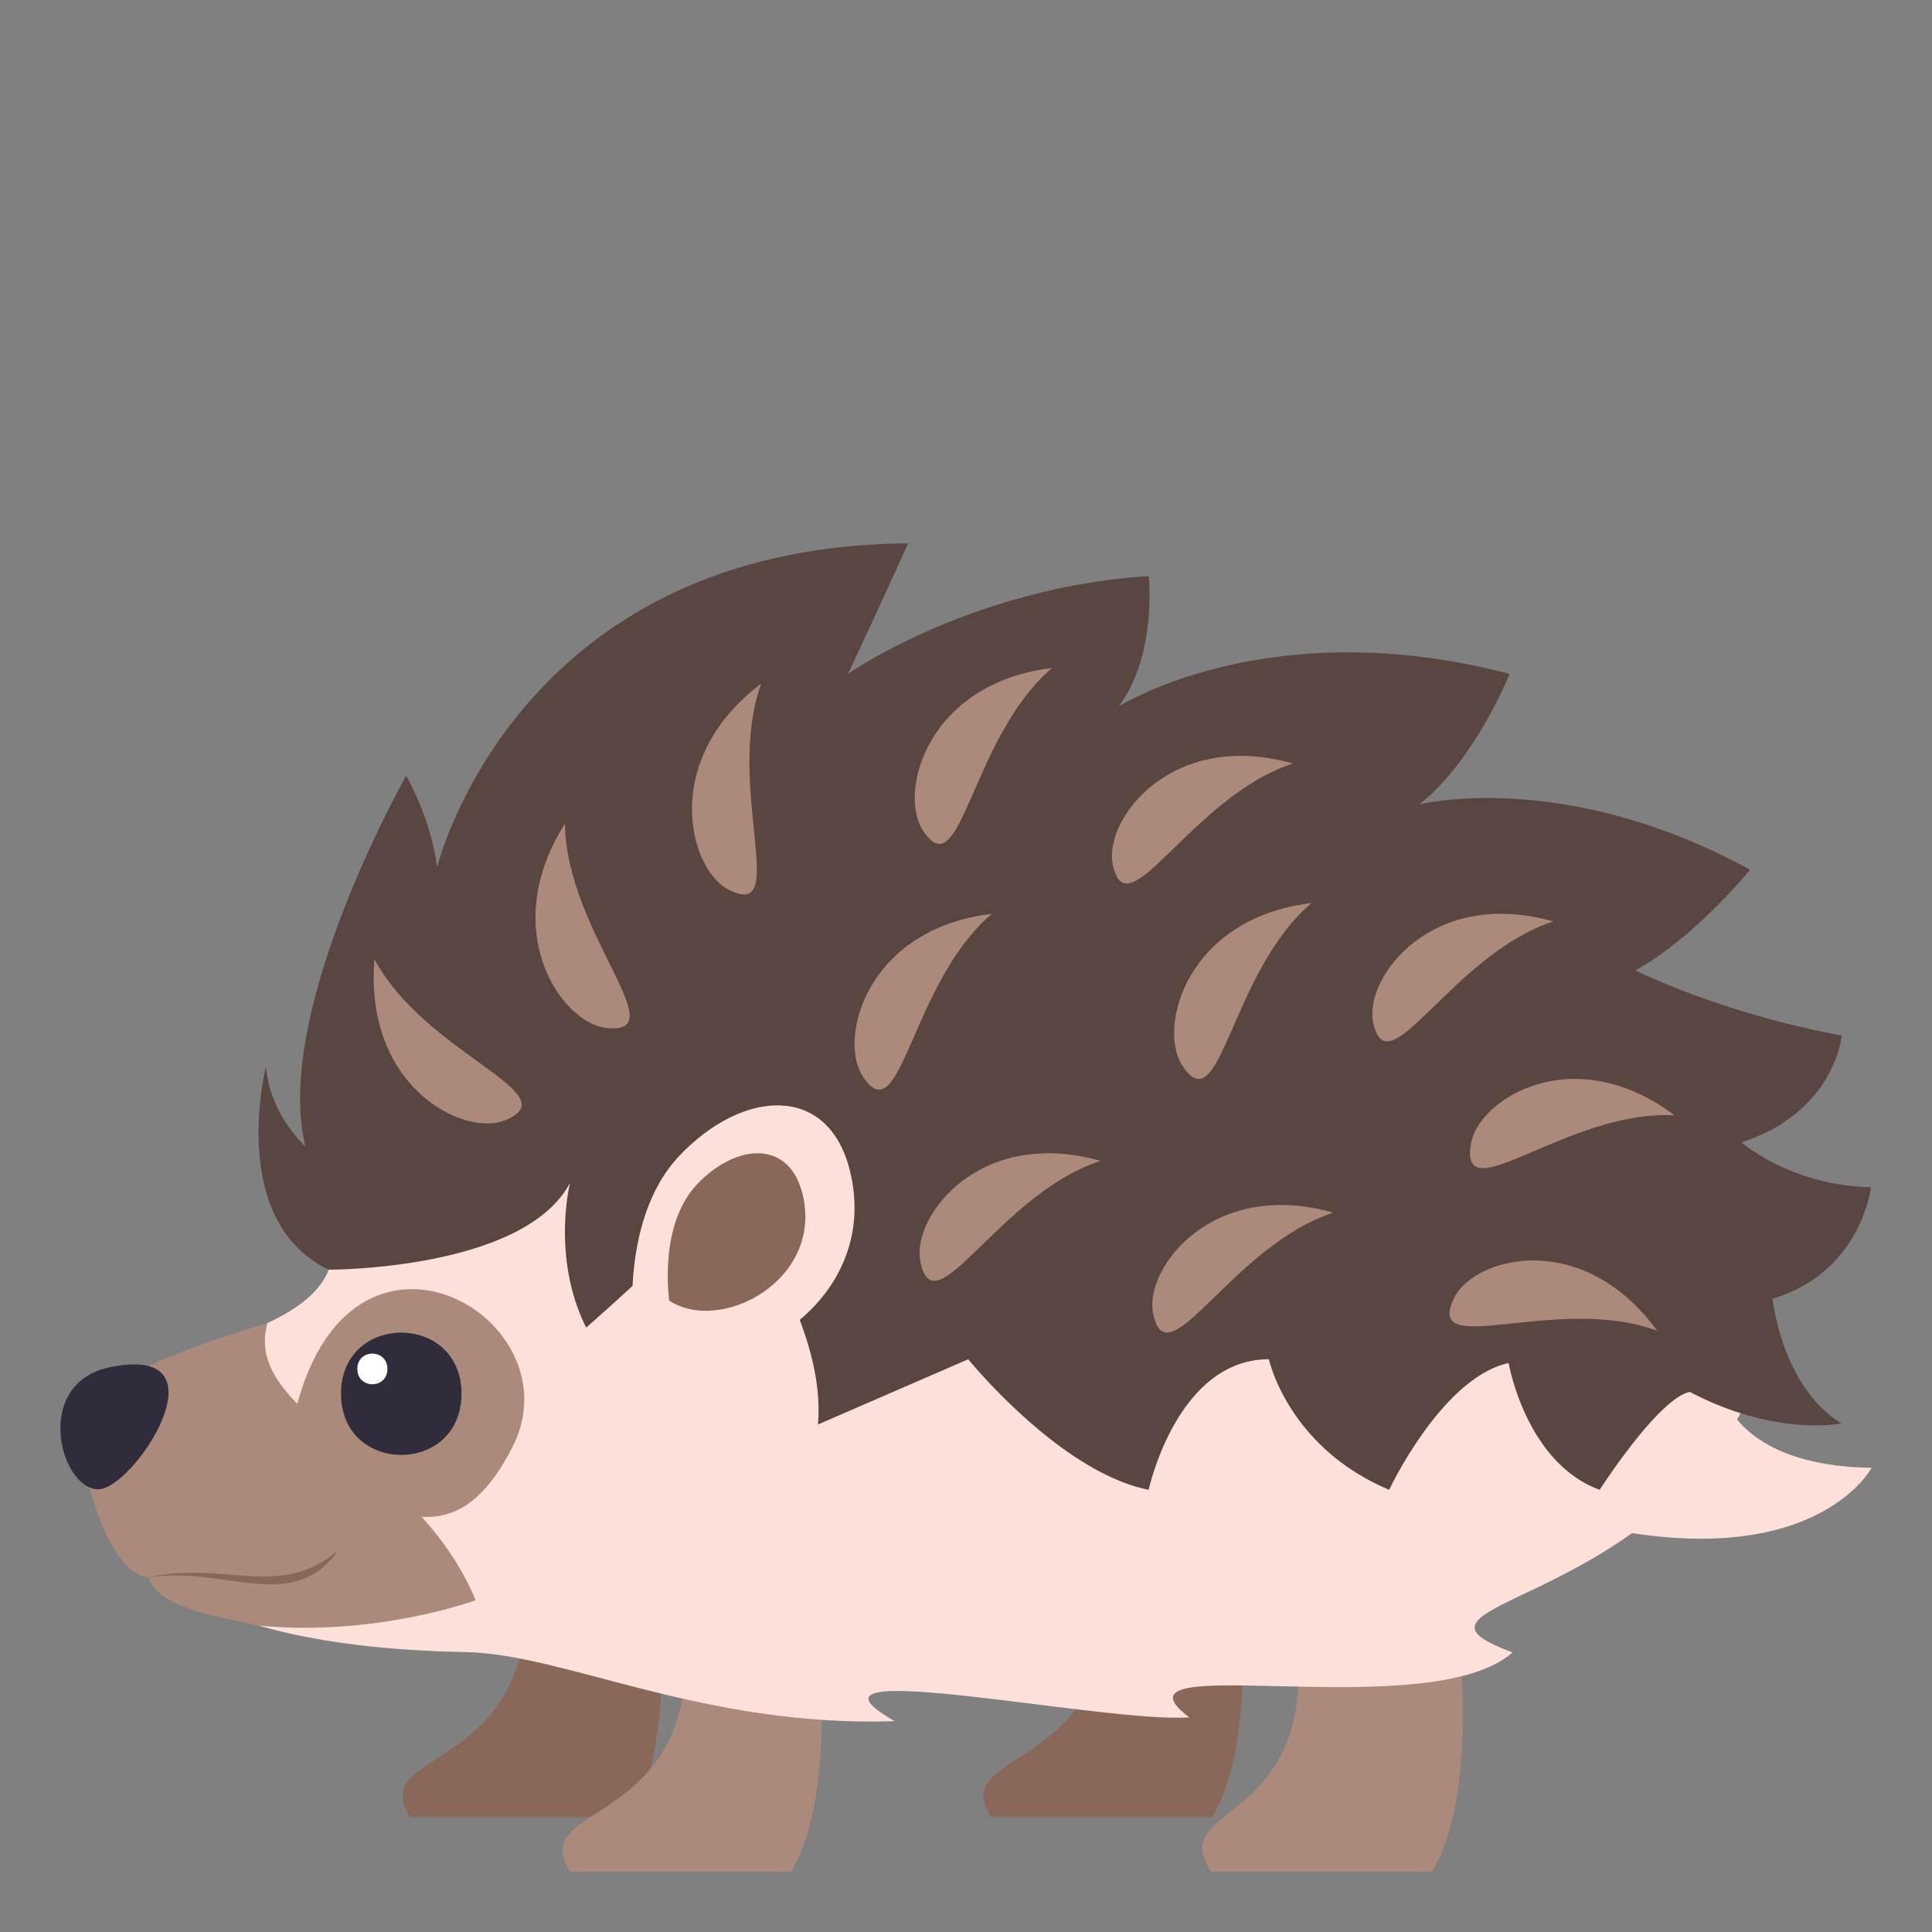 <svg xmlns="http://www.w3.org/2000/svg" width="64" height="64"><rect width="100%" height="100%" fill="#808080" stroke="none"/><path fill="#8A6859" d="M36.069 49.309c2.755 9.864-4.966 8.229-3.237 10.888h7.326c2.098-3.597.279-11.866.279-11.866s-4.775-.48-4.368.978zm-19.243 0c2.755 9.864-4.967 8.229-3.238 10.888h7.326c2.099-3.597.281-11.866.281-11.866s-4.776-.48-4.369.978z"/><path fill="#AB8A7B" d="M22.12 51.112c2.755 9.865-4.967 8.229-3.238 10.888h7.326c2.099-3.597.281-11.865.281-11.865s-4.776-.48-4.369.977zm20.241 0c2.755 9.865-3.97 8.229-2.24 10.888h7.326c2.098-3.597.28-11.865.28-11.865s-5.773-.48-5.366.977z"/><path fill="#FDE0DA" d="M57.934 46.274c-3.37 7.071-12.38 6.787-7.828 8.464-2.775 2.469-13.798-.189-10.711 2.152-2.862.2-13.748-2.152-9.757.127-6.372.205-10.924-2.227-14.204-2.289-9.304-.175-12.785-3.149-12.419-7.523.208-2.504 6.838-2.488 7.874-5.143 0 0 1.278-3.185 3.639-3.272 4-.824 29.634-7.473 43.406 7.484z"/><path fill="#AB8A7B" d="M9.575 47.853c1.313-9 9.715-4.372 7.387.112-1.418 2.731-3.259 3.39-7.387-.112z"/><path fill="#AB8A7B" d="M8.863 43.827c-.88 2.992 4.938 4.429 6.892 9.182 0 0-3.283 1.218-7.191.84-1.036-.252-3.342-.527-3.637-1.597-.935-.076-1.635-1.691-2.006-3.137-.655-1.533-1.683-3.017 5.942-5.288z"/><path fill="#FDE0DA" d="M57.037 46.08s.465 2.484 4.963 2.544c0 0-1.992 3.772-9.914 1.754l4.951-4.298z"/><path fill="#594640" d="M58.717 43.022c2.947-.877 3.262-3.695 3.262-3.695-2.662-.052-4.289-1.484-4.289-1.484 3.104-1.013 3.32-3.541 3.32-3.541-3.996-.731-6.833-2.156-6.833-2.156 1.99-1.104 3.796-3.335 3.796-3.335-6.18-3.377-10.957-2.162-10.957-2.162 1.867-1.485 2.988-4.324 2.988-4.324-7.969-2.096-12.949 1.08-12.949 1.08 1.286-1.712.996-4.324.996-4.324-5.91.392-9.96 3.244-9.96 3.244A411.817 411.817 0 0 0 30.083 18c-13.037.098-15.603 10.739-15.603 10.739-.216-1.688-1.027-3.035-1.027-3.035s-4.445 7.834-3.333 12.285c-.531-.532-1.202-1.428-1.311-2.66 0 0-1.297 5.107 2.08 6.731 0 0 6.474.021 7.996-2.881 0 0-.63 2.471.533 4.799 0 0 2.923-2.545 4.683-4.49 0 0 3.305 4.188 2.994 7.701l4.98-2.162s3.028 3.74 5.976 4.324c0 0 .934-4.324 3.984-4.324 0 0 .622 2.908 3.984 4.324 0 0 1.742-3.715 3.957-4.199 0 0 .565 3.302 3.016 4.199 0 0 1.949-3.038 2.988-3.242 2.844 1.498 5.018 1.043 5.018 1.043-1.976-1.213-2.281-4.13-2.281-4.13z"/><path fill="#FDE0DA" d="M21.019 44.508s-.603-4.03 1.496-6.232c2.097-2.201 4.908-2.379 5.633.479 1.168 4.617-4.348 7.576-7.129 5.753z"/><path fill="#8A6859" d="M22.17 43.085s-.375-2.494.923-3.855c1.298-1.363 3.038-1.472 3.486.297.725 2.854-2.687 4.686-4.409 3.558z"/><path fill="#AB8A7B" d="M20.079 34.052c-1.469-.165-3.612-3.206-1.365-6.771.044 3.61 3.702 7.031 1.365 6.771zm-3.357 3.063c-1.375.552-4.667-1.124-4.318-5.341 1.697 3.172 6.504 4.465 4.318 5.341zm7.406-7.649c-1.317-.682-2.258-4.297 1.088-6.821-1.22 3.39 1.006 7.906-1.088 6.821zm4.441 6.173c-.807-1.259.148-4.869 4.287-5.368-2.719 2.325-3.002 7.366-4.287 5.368zm10.588-.356c-.808-1.258.147-4.868 4.286-5.368-2.718 2.324-3.002 7.366-4.286 5.368zm-8.592-7.788c-.808-1.259.148-4.868 4.287-5.368-2.72 2.325-3.002 7.366-4.287 5.368zm-.08 14.273c-.277-1.475 1.957-4.446 5.972-3.313-3.385 1.102-5.532 5.656-5.972 3.313zm6.372-13.164c-.277-1.475 1.957-4.447 5.973-3.312-3.385 1.103-5.531 5.657-5.973 3.312zm11.872 9.273c.259-1.478 3.392-3.444 6.744-.93-3.549-.197-7.155 3.282-6.744.93zm-.551 5.102c.672-1.338 4.232-2.294 6.719 1.104-3.339-1.239-7.786 1.021-6.719-1.104zm-9.984.503c-.276-1.475 1.957-4.447 5.974-3.312-3.385 1.102-5.532 5.656-5.974 3.312zm7.289-9.647c-.276-1.475 1.957-4.447 5.974-3.312-3.385 1.102-5.532 5.656-5.974 3.312z"/><path fill="#302C3B" d="M3.248 49.335c-1.262-.018-2.191-3.528.422-4.051 3.946-.79.748 4.068-.422 4.051zm12.039-3.168c0 2.705-3.99 2.705-3.99 0-.001-2.696 3.99-2.696 3.99 0z"/><path fill="#FFF" d="M12.834 45.347c0 .677-.997.677-.997 0 0-.675.997-.675.997 0z"/><path fill="#8A6859" d="M4.927 52.252c2.492-.571 4.367.757 6.273-.899-1.5 2.14-3.688.513-6.273.899z"/></svg>